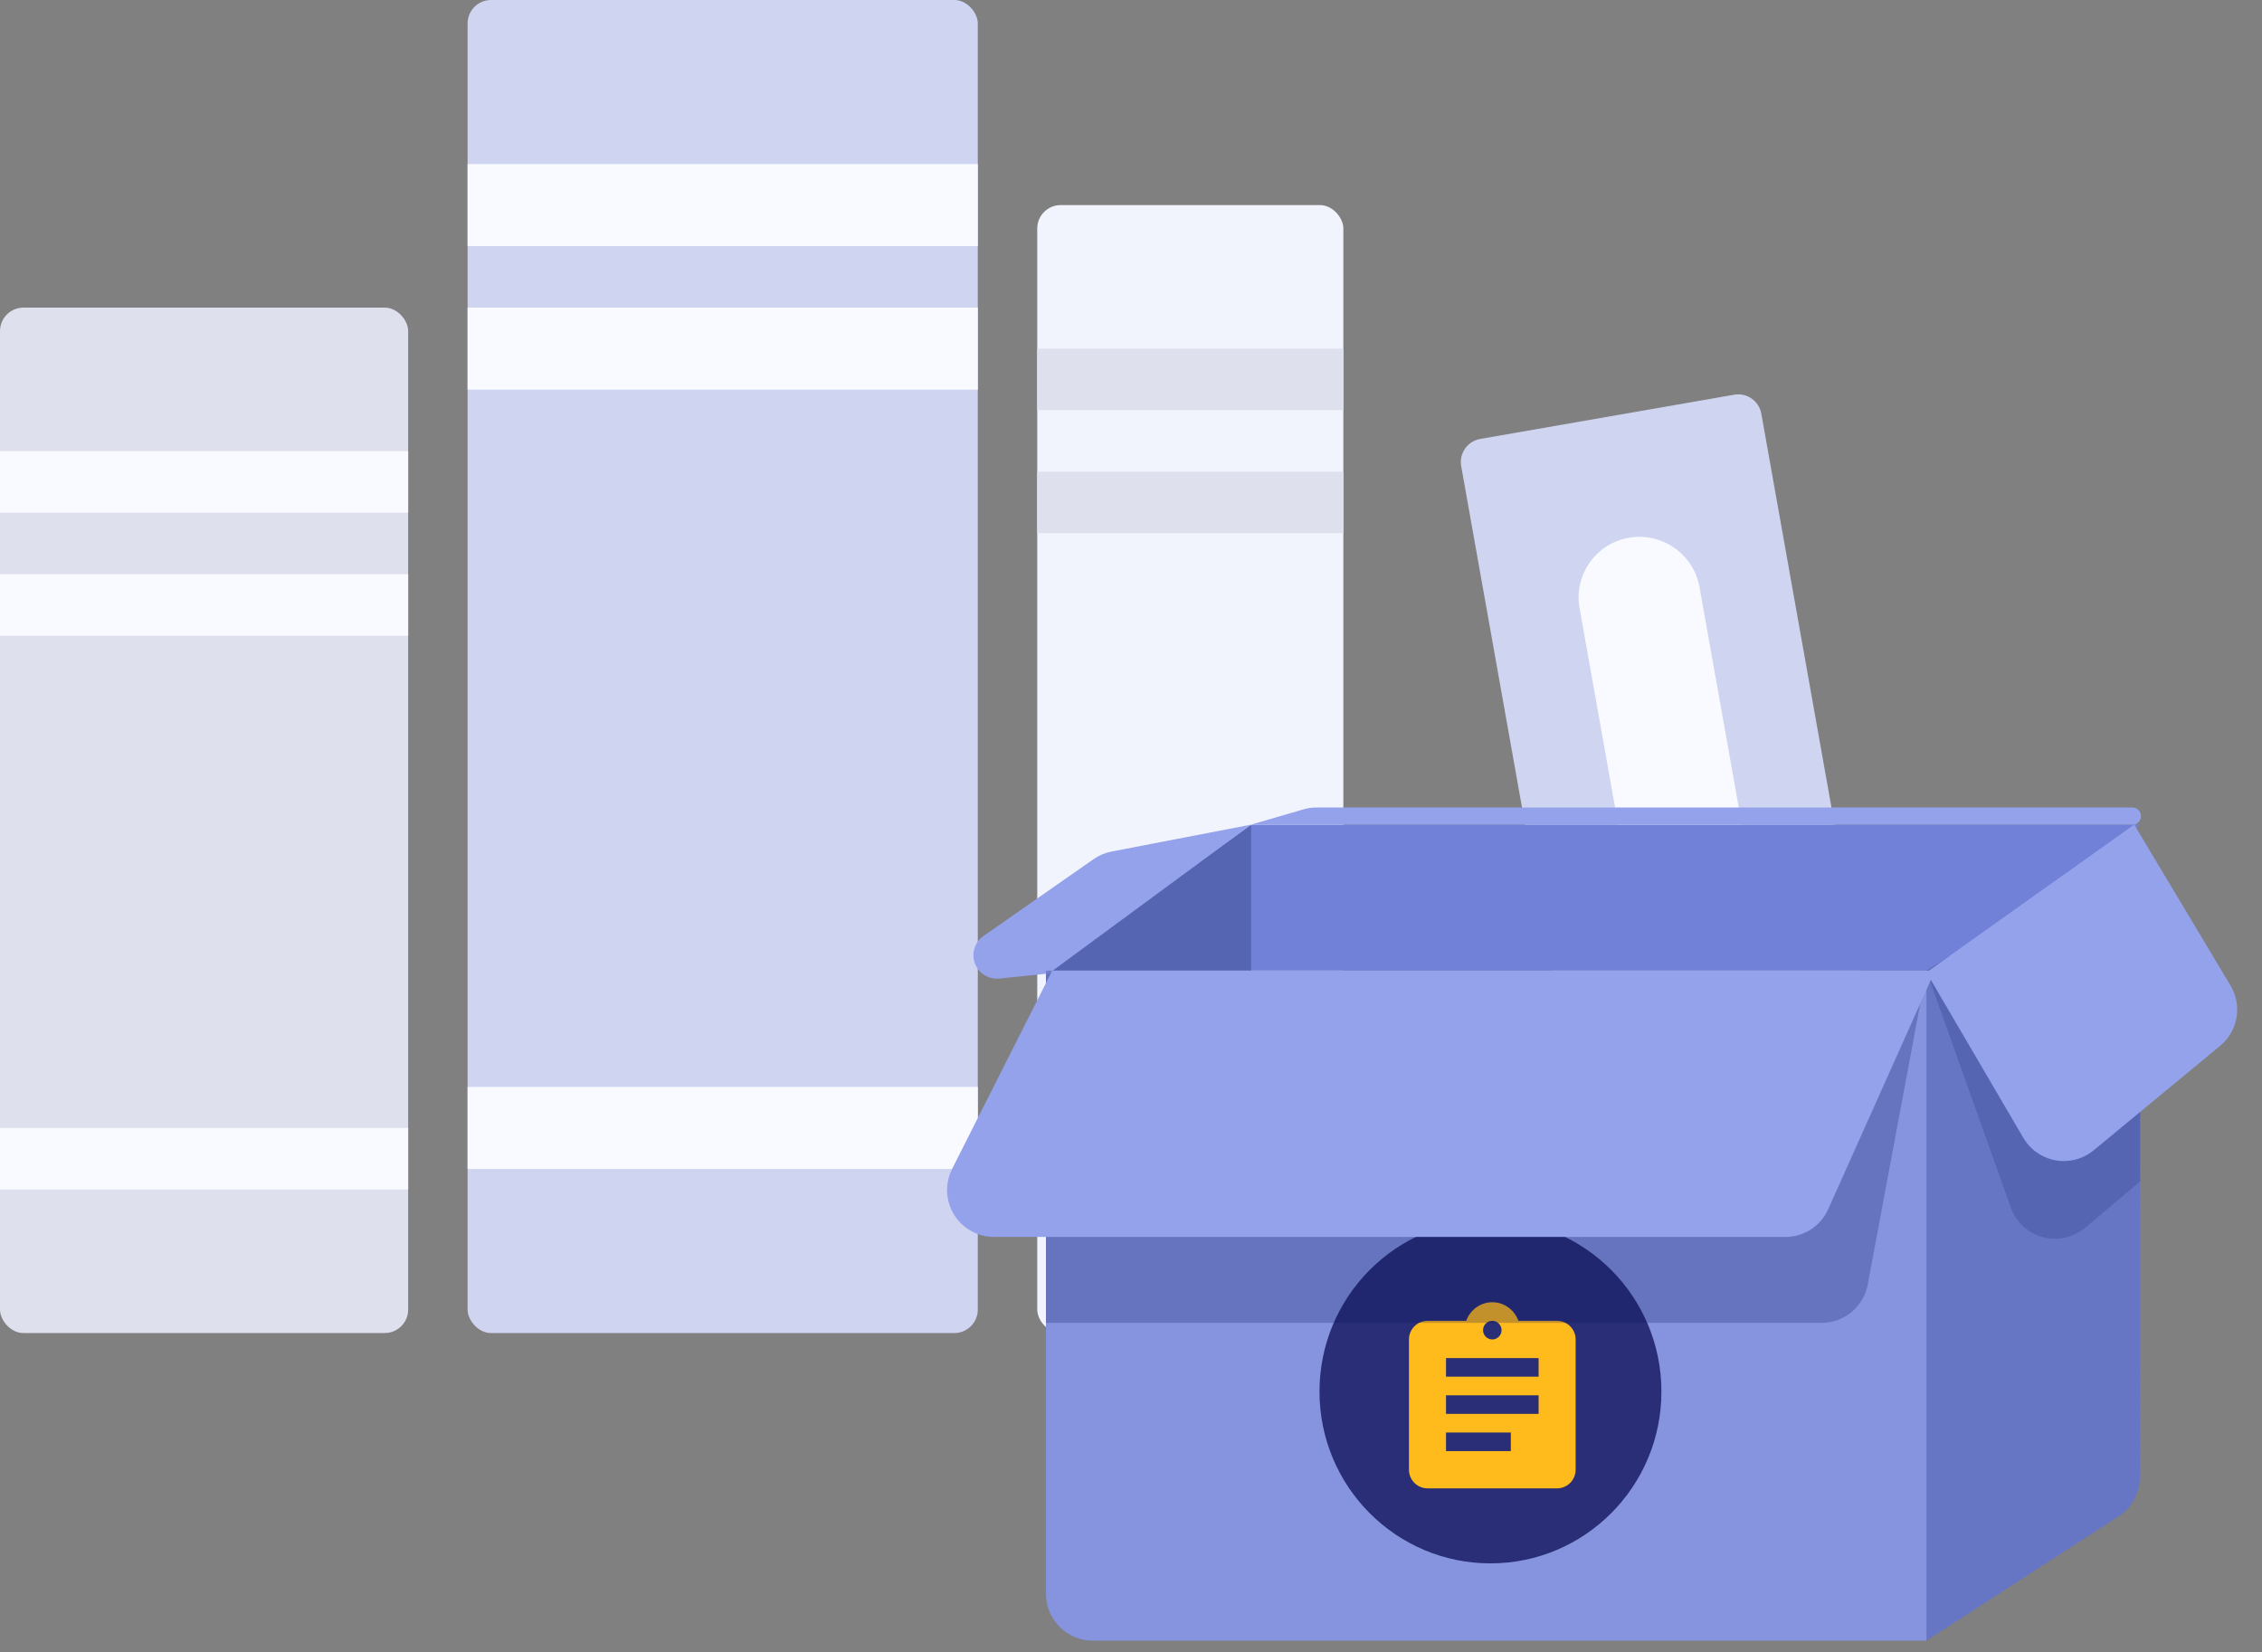 <?xml version="1.0" encoding="UTF-8"?>
<svg width="193px" height="141px" viewBox="0 0 193 141" version="1.1" xmlns="http://www.w3.org/2000/svg" xmlns:xlink="http://www.w3.org/1999/xlink">
    <rect x="0" y="0" width="193" height="141" fill="#808080" stroke="none"/>
    <title>知识库-项目</title>
    <defs>
        <path d="M15.17,3.494 L11.867,3.494 C11.536,2.573 10.667,1.906 9.639,1.906 C8.612,1.906 7.743,2.573 7.411,3.494 L4.109,3.494 C3.24,3.494 2.528,4.208 2.528,5.082 L2.528,16.199 C2.528,17.072 3.24,17.787 4.109,17.787 L15.17,17.787 C16.039,17.787 16.75,17.072 16.75,16.199 L16.75,5.082 C16.75,4.208 16.039,3.494 15.17,3.494 L15.17,3.494 Z M9.639,3.494 C10.074,3.494 10.429,3.851 10.429,4.288 C10.429,4.725 10.074,5.082 9.639,5.082 C9.205,5.082 8.849,4.725 8.849,4.288 C8.849,3.851 9.205,3.494 9.639,3.494 L9.639,3.494 Z M5.689,13.023 L11.22,13.023 L11.22,14.611 L5.689,14.611 L5.689,13.023 Z M5.689,9.846 L13.59,9.846 L13.59,11.434 L5.689,11.434 L5.689,9.846 Z M5.689,6.67 L13.59,6.67 L13.59,8.258 L5.689,8.258 L5.689,6.67 Z" id="path-1"></path>
    </defs>
    <g id="设置" stroke="none" stroke-width="1" fill="none" fill-rule="evenodd">
        <g id="设置-仓库配置（自定义）" transform="translate(-346, -170)">
            <g id="编组-4" transform="translate(274, 116)">
                <g id="Group-3">
                    <g id="编组-5" transform="translate(72, 54)">
                        <g id="知识库-项目">
                            <g id="编组-3">
                                <g id="编组-9" transform="translate(0, 26.25)">
                                    <rect id="矩形" fill="#DEE0ED" x="0" y="0" width="34.826" height="87.5" rx="2"></rect>
                                    <rect id="矩形" fill="#F9FAFF" x="0" y="12.25" width="34.826" height="5.25"></rect>
                                    <rect id="矩形" fill="#F9FAFF" x="0" y="22.75" width="34.826" height="5.25"></rect>
                                    <rect id="矩形" fill="#F9FAFF" x="0" y="70" width="34.826" height="5.25"></rect>
                                </g>
                                <g id="编组-8" transform="translate(39.897, 0)">
                                    <rect id="矩形" fill="#CFD5F1" x="0" y="0" width="43.532" height="113.75" rx="2"></rect>
                                    <rect id="矩形" fill="#F9FAFF" x="0" y="14" width="43.532" height="7"></rect>
                                    <rect id="矩形" fill="#F9FAFF" x="0" y="26.25" width="43.532" height="7"></rect>
                                    <rect id="矩形" fill="#F9FAFF" x="0" y="92.75" width="43.532" height="7"></rect>
                                </g>
                                <g id="编组-7" transform="translate(88.5, 17.5)">
                                    <rect id="矩形" fill="#F2F4FD" x="0" y="0" width="26.119" height="96.25" rx="2"></rect>
                                    <rect id="矩形" fill="#DEE0ED" x="0" y="12.25" width="26.119" height="5.25"></rect>
                                    <rect id="矩形" fill="#DEE0ED" x="0" y="22.75" width="26.119" height="5.25"></rect>
                                    <rect id="矩形" fill="#DEE0ED" x="0" y="78.75" width="26.119" height="5.25"></rect>
                                </g>
                                <g id="编组-6" transform="translate(143.26, 70) rotate(-10) translate(-143.26, -70) translate(130.2, 35)">
                                    <path d="M2.008,0.004 L24.004,0.05 C25.105,0.052 25.997,0.945 25.999,2.046 L26.116,67.992 C26.118,69.097 25.224,69.994 24.119,69.996 C24.117,69.996 24.114,69.996 24.112,69.996 L2.116,69.95 C1.014,69.948 0.122,69.055 0.12,67.954 L0.004,2.008 C0.002,0.903 0.895,0.006 2,0.004 C2.003,0.004 2.005,0.004 2.008,0.004 Z" id="矩形" fill="#CFD5F1"></path>
                                    <ellipse id="椭圆形" fill="#F9FAFF" cx="13.06" cy="54.25" rx="5.224" ry="5.25"></ellipse>
                                    <path d="M13.031,10.511 C15.904,10.516 18.231,12.844 18.236,15.717 L18.274,36.805 C18.279,39.663 15.966,41.984 13.108,41.989 C13.101,41.989 13.095,41.989 13.088,41.989 C10.215,41.984 7.888,39.656 7.883,36.783 L7.845,15.695 C7.84,12.837 10.153,10.516 13.011,10.511 C13.018,10.511 13.025,10.511 13.031,10.511 Z" id="矩形" fill="#F9FAFF"></path>
                                </g>
                            </g>
                            <g id="编组-6" transform="translate(77.575, 68.6)">
                                <polygon id="路径-9" fill="#7181D7" points="29.261 1.766 105.025 1.766 87.041 14.227 11.669 14.227"></polygon>
                                <path d="M86.791,71.4 L103.177,60.799 C104.316,60.062 105.003,58.799 105.004,57.442 L105.025,2.499 L105.025,2.499 L86.791,14.378 L86.791,71.4 Z" id="路径-7" fill="#6776C4"></path>
                                <path d="M11.669,14.381 L29.174,1.766 L29.174,60.938 L17.722,67.783 C15.825,68.916 13.369,68.298 12.236,66.401 C11.865,65.781 11.669,65.072 11.669,64.349 L11.669,14.381 L11.669,14.381 Z" id="路径-8" fill="#5665B2"></path>
                                <path d="M15.669,71.4 L86.791,71.4 L86.791,71.4 L86.791,14.227 L11.669,14.227 L11.669,67.4 C11.669,69.609 13.46,71.4 15.669,71.4 Z" id="路径-3" fill="#8694DF"></path>
                                <g id="编组-7" transform="translate(35.008, 35.484)">
                                    <ellipse id="椭圆形" fill="#292E76" cx="14.587" cy="14.66" rx="14.587" ry="14.66"></ellipse>
                                    <g id="编组-13" transform="translate(5.105, 5.131)">
                                        <mask id="mask-2" fill="white">
                                            <use xlink:href="#path-1"></use>
                                        </mask>
                                        <use id="Fill-17" fill="#FFBA1C" xlink:href="#path-1"></use>
                                        <rect id="矩形" x="0" y="0" width="18.963" height="19.058"></rect>
                                    </g>
                                </g>
                                <path d="M29.174,1.766 L33.653,0.46 C34.017,0.354 34.394,0.301 34.773,0.301 L104.355,0.301 C104.765,0.301 105.098,0.633 105.098,1.043 C105.098,1.389 104.859,1.689 104.522,1.766 L104.522,1.766 L104.522,1.766 L29.174,1.766 Z" id="路径-10" fill="#94A2EB"></path>
                                <path d="M86.791,14.239 L93.993,34.449 C94.735,36.53 97.023,37.616 99.104,36.874 C99.555,36.713 99.973,36.473 100.339,36.165 L105.025,32.215 L105.025,32.215 L105.025,2.499 L86.791,14.239 Z" id="路径-13" fill="#5665B2"></path>
                                <path d="M86.791,14.37 L95.062,28.495 C96.179,30.402 98.629,31.042 100.535,29.926 C100.72,29.818 100.896,29.694 101.062,29.558 L111.857,20.64 C113.38,19.381 113.756,17.198 112.741,15.502 L104.522,1.766 L104.522,1.766 L86.791,14.37 Z" id="路径-11" fill="#94A2EB"></path>
                                <path d="M0,15.693 L11.907,13.397 C12.458,13.291 12.98,13.07 13.439,12.749 L22.839,6.188 C23.745,5.556 23.967,4.309 23.334,3.403 C22.919,2.807 22.212,2.484 21.489,2.559 L17.252,2.995 L17.252,2.995 L0,15.693 Z" id="路径-11" fill="#94A2EB" transform="translate(14.587, 8.73) scale(-1, -1) translate(-14.587, -8.73) "></path>
                                <path d="M86.791,14.227 L81.786,41.014 C81.432,42.907 79.78,44.28 77.854,44.28 L11.669,44.28 L11.669,44.28 L11.669,14.227 L86.791,14.227 Z" id="路径-12" fill-opacity="0.246" fill="#05135C"></path>
                                <path d="M12.204,14.227 L3.66,31.147 C2.664,33.119 3.455,35.524 5.427,36.52 C5.986,36.803 6.604,36.95 7.23,36.95 L74.762,36.95 C76.339,36.95 77.769,36.023 78.413,34.583 L87.521,14.227 L87.521,14.227 L12.204,14.227 Z" id="路径-10" fill="#94A2EB"></path>
                            </g>
                        </g>
                    </g>
                </g>
            </g>
        </g>
    </g>
</svg>
